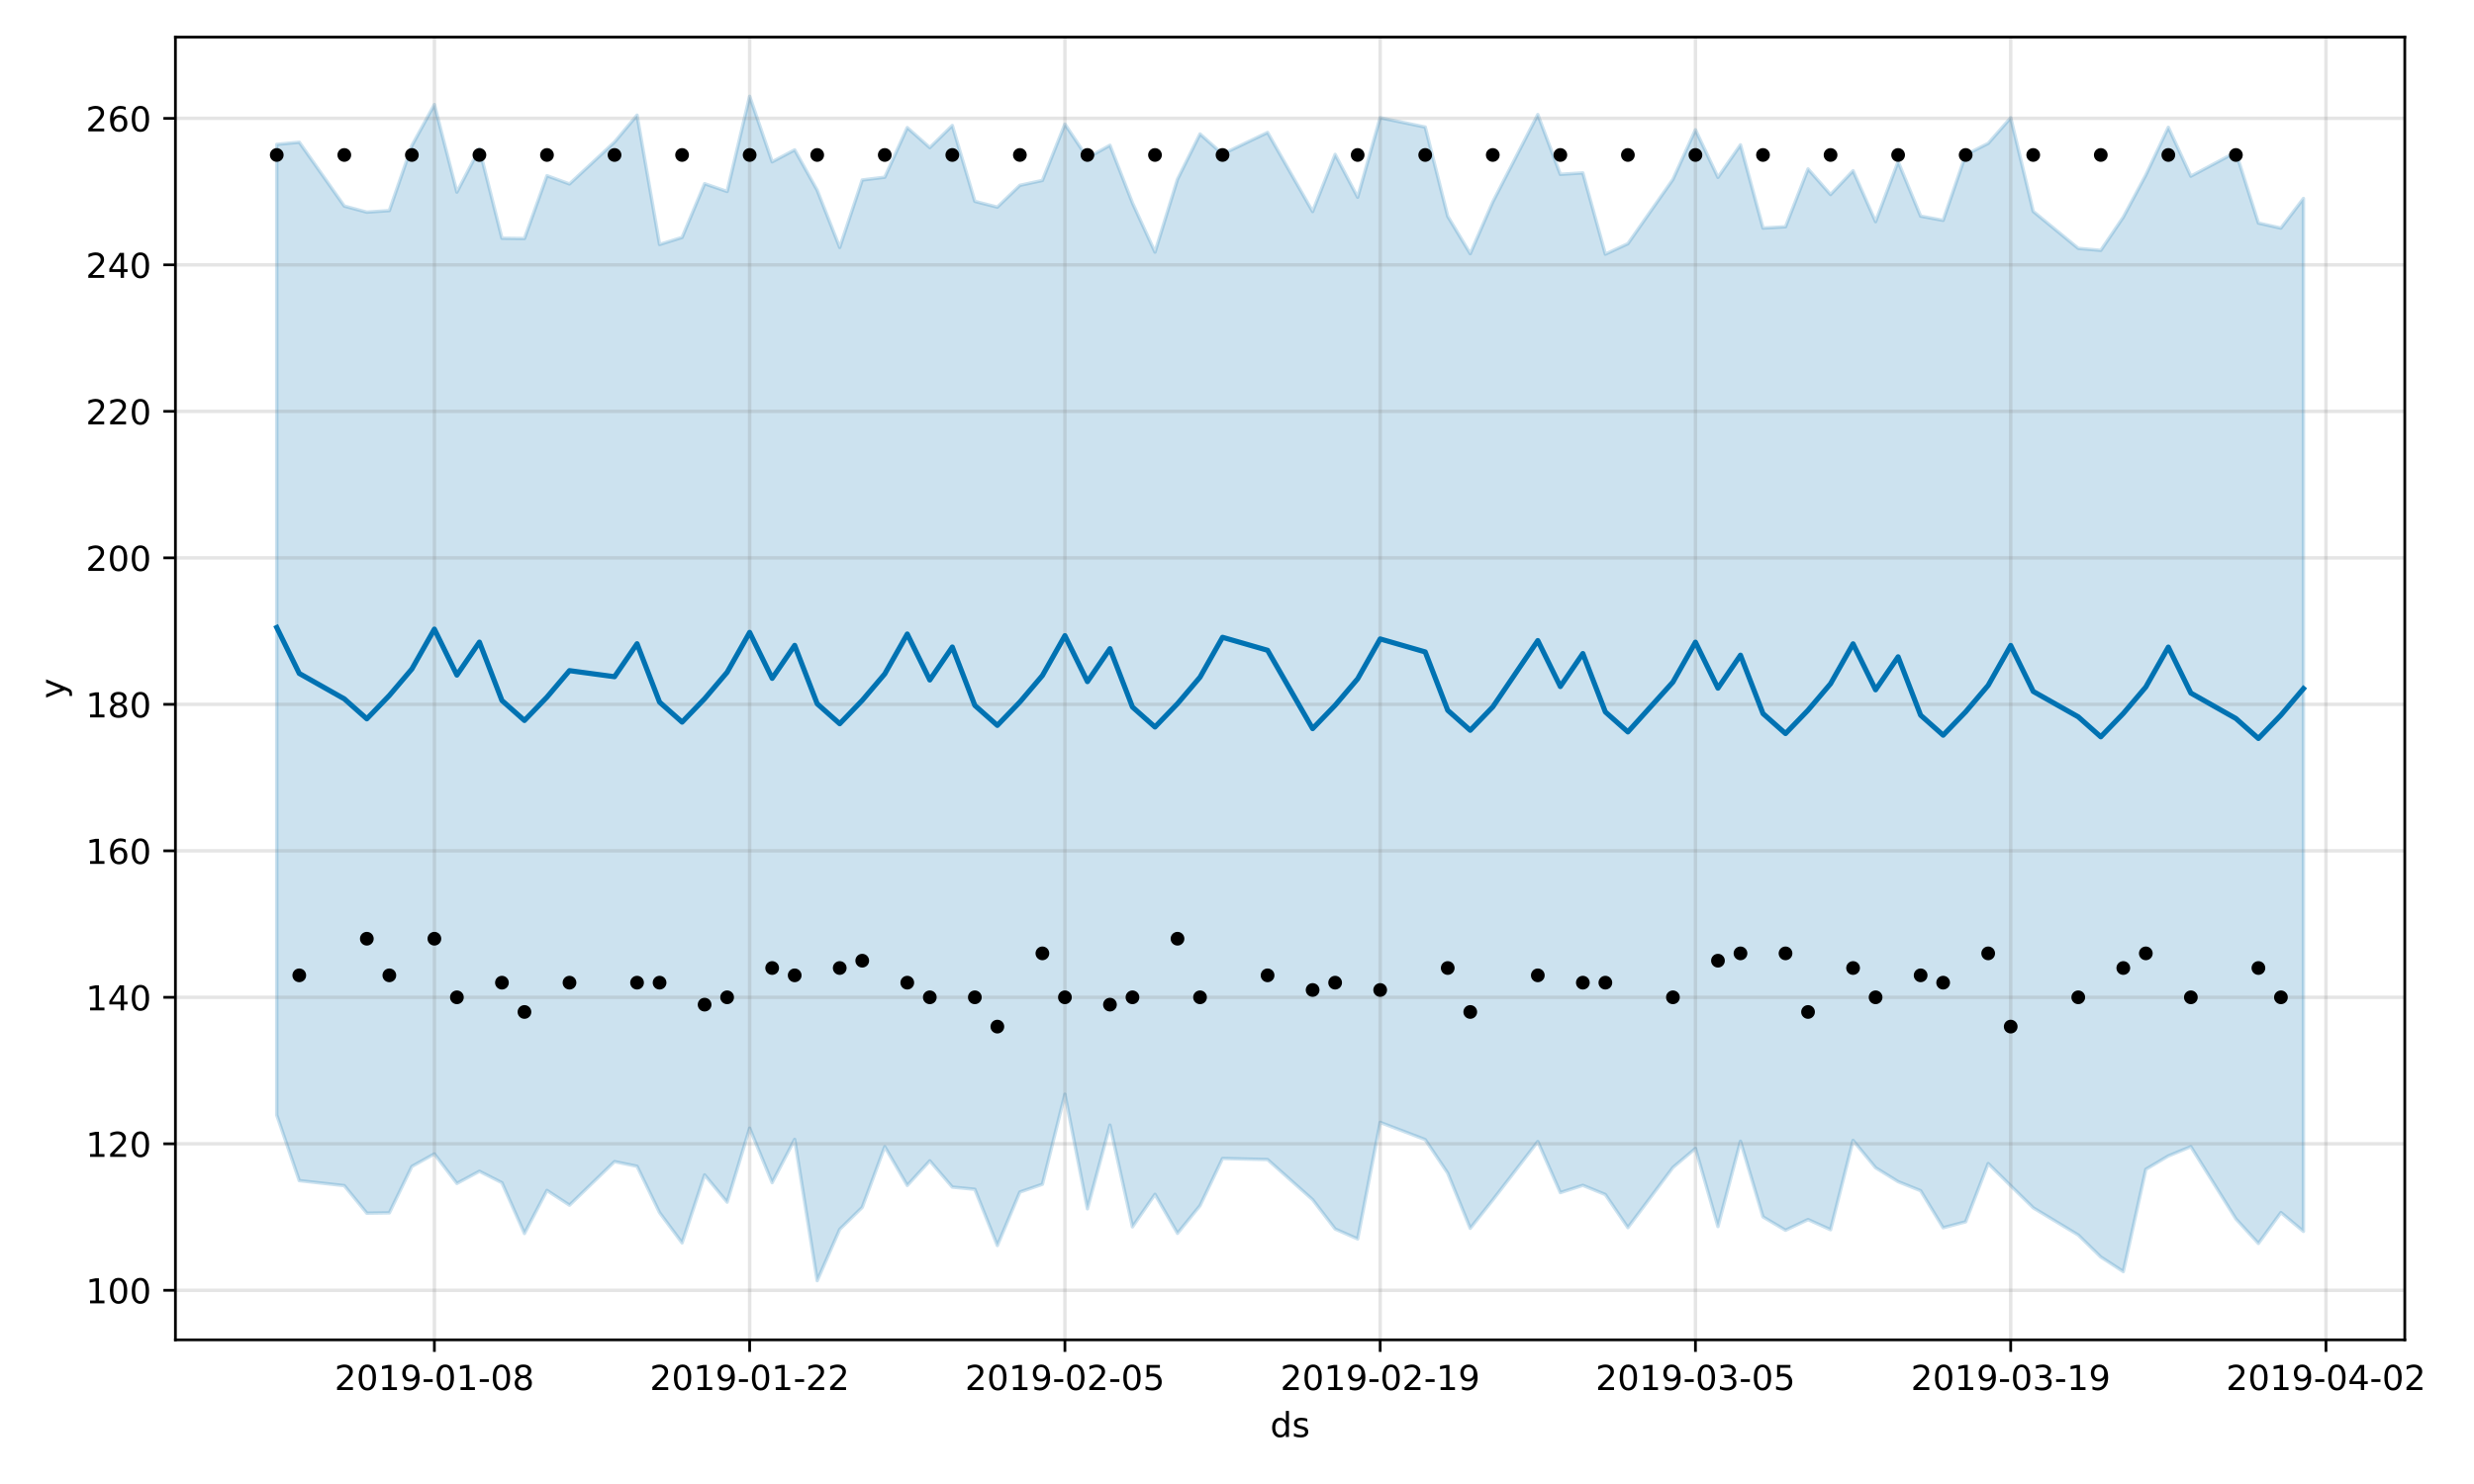 <?xml version="1.0" encoding="utf-8" standalone="no"?>
<!DOCTYPE svg PUBLIC "-//W3C//DTD SVG 1.1//EN"
  "http://www.w3.org/Graphics/SVG/1.1/DTD/svg11.dtd">
<!-- Created with matplotlib (https://matplotlib.org/) -->
<svg height="432pt" version="1.1" viewBox="0 0 720 432" width="720pt" xmlns="http://www.w3.org/2000/svg" xmlns:xlink="http://www.w3.org/1999/xlink">
 <defs>
  <style type="text/css">
*{stroke-linecap:butt;stroke-linejoin:round;}
  </style>
 </defs>
 <g id="figure_1">
  <g id="patch_1">
   <path d="M 0 432 
L 720 432 
L 720 0 
L 0 0 
z
" style="fill:#ffffff;"/>
  </g>
  <g id="axes_1">
   <g id="patch_2">
    <path d="M 51.05 390.04 
L 699.857 390.04 
L 699.857 10.8 
L 51.05 10.8 
z
" style="fill:#ffffff;"/>
   </g>
   <g id="PolyCollection_1">
    <defs>
     <path d="M 80.541 -389.973 
L 80.541 -107.398 
L 87.095 -88.314 
L 100.202 -86.854 
L 106.756 -78.836 
L 113.309 -78.933 
L 119.863 -92.443 
L 126.417 -96.092 
L 132.97 -87.501 
L 139.524 -91.035 
L 146.077 -87.708 
L 152.631 -72.928 
L 159.185 -85.46 
L 165.738 -81.172 
L 178.845 -93.847 
L 185.399 -92.487 
L 191.953 -78.998 
L 198.506 -70.198 
L 205.06 -89.988 
L 211.613 -82.056 
L 218.167 -103.579 
L 224.721 -87.732 
L 231.274 -100.322 
L 237.828 -59.198 
L 244.381 -74.127 
L 250.935 -80.546 
L 257.489 -98.183 
L 264.042 -86.92 
L 270.596 -94.073 
L 277.15 -86.428 
L 283.703 -85.792 
L 290.257 -69.427 
L 296.81 -84.989 
L 303.364 -87.25 
L 309.918 -113.466 
L 316.471 -80.107 
L 323.025 -104.467 
L 329.578 -74.856 
L 336.132 -84.328 
L 342.686 -72.967 
L 349.239 -81.035 
L 355.793 -94.761 
L 368.9 -94.441 
L 382.007 -82.771 
L 388.561 -74.232 
L 395.114 -71.343 
L 401.668 -105.268 
L 414.775 -100.257 
L 421.329 -90.496 
L 427.883 -74.425 
L 434.436 -82.676 
L 447.543 -99.694 
L 454.097 -84.827 
L 460.651 -86.944 
L 467.204 -84.257 
L 473.758 -74.632 
L 486.865 -92.137 
L 493.419 -97.674 
L 499.972 -74.946 
L 506.526 -99.78 
L 513.079 -77.767 
L 519.633 -73.871 
L 526.187 -76.985 
L 532.74 -74.025 
L 539.294 -100.019 
L 545.847 -92.067 
L 552.401 -88.017 
L 558.955 -85.382 
L 565.508 -74.591 
L 572.062 -76.334 
L 578.616 -93.283 
L 585.169 -86.828 
L 591.723 -80.401 
L 604.83 -72.477 
L 611.384 -66.093 
L 617.937 -61.832 
L 624.491 -91.603 
L 631.044 -95.499 
L 637.598 -98.196 
L 650.705 -77.181 
L 657.259 -70.029 
L 663.812 -79.018 
L 670.366 -73.537 
L 670.366 -374.222 
L 670.366 -374.222 
L 663.812 -365.605 
L 657.259 -367.065 
L 650.705 -387.712 
L 637.598 -380.718 
L 631.044 -394.946 
L 624.491 -381.043 
L 617.937 -368.797 
L 611.384 -359.117 
L 604.83 -359.698 
L 591.723 -370.464 
L 585.169 -397.713 
L 578.616 -390.268 
L 572.062 -386.933 
L 565.508 -367.858 
L 558.955 -369.084 
L 552.401 -384.944 
L 545.847 -367.476 
L 539.294 -382.294 
L 532.74 -375.367 
L 526.187 -382.817 
L 519.633 -365.986 
L 513.079 -365.605 
L 506.526 -389.834 
L 499.972 -380.371 
L 493.419 -394.219 
L 486.865 -379.776 
L 473.758 -361.06 
L 467.204 -358.017 
L 460.651 -381.668 
L 454.097 -381.25 
L 447.543 -398.652 
L 434.436 -373.217 
L 427.883 -358.15 
L 421.329 -369.036 
L 414.775 -395.021 
L 401.668 -397.728 
L 395.114 -374.583 
L 388.561 -387.047 
L 382.007 -370.414 
L 368.9 -393.438 
L 355.793 -387.151 
L 349.239 -393 
L 342.686 -379.815 
L 336.132 -358.611 
L 329.578 -372.915 
L 323.025 -389.701 
L 316.471 -386.063 
L 309.918 -395.868 
L 303.364 -379.472 
L 296.81 -378.051 
L 290.257 -371.71 
L 283.703 -373.388 
L 277.15 -395.468 
L 270.596 -389.036 
L 264.042 -394.851 
L 257.489 -380.413 
L 250.935 -379.607 
L 244.381 -359.965 
L 237.828 -376.609 
L 231.274 -388.373 
L 224.721 -384.892 
L 218.167 -403.962 
L 211.613 -376.261 
L 205.06 -378.524 
L 198.506 -362.89 
L 191.953 -360.831 
L 185.399 -398.474 
L 178.845 -390.65 
L 165.738 -378.456 
L 159.185 -380.848 
L 152.631 -362.565 
L 146.077 -362.655 
L 139.524 -388.655 
L 132.97 -376.077 
L 126.417 -401.567 
L 119.863 -389.596 
L 113.309 -370.699 
L 106.756 -370.244 
L 100.202 -372.012 
L 87.095 -390.602 
L 80.541 -389.973 
z
" id="m014bd02baf" style="stroke:#0072b2;stroke-opacity:0.2;"/>
    </defs>
    <g clip-path="url(#p08ae2801bf)">
     <use style="fill:#0072b2;fill-opacity:0.2;stroke:#0072b2;stroke-opacity:0.2;" x="0" xlink:href="#m014bd02baf" y="432"/>
    </g>
   </g>
   <g id="matplotlib.axis_1">
    <g id="xtick_1">
     <g id="line2d_1">
      <path clip-path="url(#p08ae2801bf)" d="M 126.417 390.04 
L 126.417 10.8 
" style="fill:none;stroke:#808080;stroke-linecap:square;stroke-opacity:0.2;"/>
     </g>
     <g id="line2d_2">
      <defs>
       <path d="M 0 0 
L 0 3.5 
" id="mc3c0c194ae" style="stroke:#000000;stroke-width:0.8;"/>
      </defs>
      <g>
       <use style="stroke:#000000;stroke-width:0.8;" x="126.417" xlink:href="#mc3c0c194ae" y="390.04"/>
      </g>
     </g>
     <g id="text_1">
      <!-- 2019-01-08 -->
      <defs>
       <path d="M 19.188 8.297 
L 53.609 8.297 
L 53.609 0 
L 7.328 0 
L 7.328 8.297 
Q 12.938 14.109 22.625 23.891 
Q 32.328 33.688 34.812 36.531 
Q 39.547 41.844 41.422 45.531 
Q 43.312 49.219 43.312 52.781 
Q 43.312 58.594 39.234 62.25 
Q 35.156 65.922 28.609 65.922 
Q 23.969 65.922 18.812 64.312 
Q 13.672 62.703 7.812 59.422 
L 7.812 69.391 
Q 13.766 71.781 18.938 73 
Q 24.125 74.219 28.422 74.219 
Q 39.75 74.219 46.484 68.547 
Q 53.219 62.891 53.219 53.422 
Q 53.219 48.922 51.531 44.891 
Q 49.859 40.875 45.406 35.406 
Q 44.188 33.984 37.641 27.219 
Q 31.109 20.453 19.188 8.297 
z
" id="DejaVuSans-50"/>
       <path d="M 31.781 66.406 
Q 24.172 66.406 20.328 58.906 
Q 16.5 51.422 16.5 36.375 
Q 16.5 21.391 20.328 13.891 
Q 24.172 6.391 31.781 6.391 
Q 39.453 6.391 43.281 13.891 
Q 47.125 21.391 47.125 36.375 
Q 47.125 51.422 43.281 58.906 
Q 39.453 66.406 31.781 66.406 
z
M 31.781 74.219 
Q 44.047 74.219 50.516 64.516 
Q 56.984 54.828 56.984 36.375 
Q 56.984 17.969 50.516 8.266 
Q 44.047 -1.422 31.781 -1.422 
Q 19.531 -1.422 13.062 8.266 
Q 6.594 17.969 6.594 36.375 
Q 6.594 54.828 13.062 64.516 
Q 19.531 74.219 31.781 74.219 
z
" id="DejaVuSans-48"/>
       <path d="M 12.406 8.297 
L 28.516 8.297 
L 28.516 63.922 
L 10.984 60.406 
L 10.984 69.391 
L 28.422 72.906 
L 38.281 72.906 
L 38.281 8.297 
L 54.391 8.297 
L 54.391 0 
L 12.406 0 
z
" id="DejaVuSans-49"/>
       <path d="M 10.984 1.516 
L 10.984 10.5 
Q 14.703 8.734 18.5 7.812 
Q 22.312 6.891 25.984 6.891 
Q 35.75 6.891 40.891 13.453 
Q 46.047 20.016 46.781 33.406 
Q 43.953 29.203 39.594 26.953 
Q 35.25 24.703 29.984 24.703 
Q 19.047 24.703 12.672 31.312 
Q 6.297 37.938 6.297 49.422 
Q 6.297 60.641 12.938 67.422 
Q 19.578 74.219 30.609 74.219 
Q 43.266 74.219 49.922 64.516 
Q 56.594 54.828 56.594 36.375 
Q 56.594 19.141 48.406 8.859 
Q 40.234 -1.422 26.422 -1.422 
Q 22.703 -1.422 18.891 -0.688 
Q 15.094 0.047 10.984 1.516 
z
M 30.609 32.422 
Q 37.25 32.422 41.125 36.953 
Q 45.016 41.5 45.016 49.422 
Q 45.016 57.281 41.125 61.844 
Q 37.25 66.406 30.609 66.406 
Q 23.969 66.406 20.094 61.844 
Q 16.219 57.281 16.219 49.422 
Q 16.219 41.5 20.094 36.953 
Q 23.969 32.422 30.609 32.422 
z
" id="DejaVuSans-57"/>
       <path d="M 4.891 31.391 
L 31.203 31.391 
L 31.203 23.391 
L 4.891 23.391 
z
" id="DejaVuSans-45"/>
       <path d="M 31.781 34.625 
Q 24.75 34.625 20.719 30.859 
Q 16.703 27.094 16.703 20.516 
Q 16.703 13.922 20.719 10.156 
Q 24.75 6.391 31.781 6.391 
Q 38.812 6.391 42.859 10.172 
Q 46.922 13.969 46.922 20.516 
Q 46.922 27.094 42.891 30.859 
Q 38.875 34.625 31.781 34.625 
z
M 21.922 38.812 
Q 15.578 40.375 12.031 44.719 
Q 8.5 49.078 8.5 55.328 
Q 8.5 64.062 14.719 69.141 
Q 20.953 74.219 31.781 74.219 
Q 42.672 74.219 48.875 69.141 
Q 55.078 64.062 55.078 55.328 
Q 55.078 49.078 51.531 44.719 
Q 48 40.375 41.703 38.812 
Q 48.828 37.156 52.797 32.312 
Q 56.781 27.484 56.781 20.516 
Q 56.781 9.906 50.312 4.234 
Q 43.844 -1.422 31.781 -1.422 
Q 19.734 -1.422 13.25 4.234 
Q 6.781 9.906 6.781 20.516 
Q 6.781 27.484 10.781 32.312 
Q 14.797 37.156 21.922 38.812 
z
M 18.312 54.391 
Q 18.312 48.734 21.844 45.562 
Q 25.391 42.391 31.781 42.391 
Q 38.141 42.391 41.719 45.562 
Q 45.312 48.734 45.312 54.391 
Q 45.312 60.062 41.719 63.234 
Q 38.141 66.406 31.781 66.406 
Q 25.391 66.406 21.844 63.234 
Q 18.312 60.062 18.312 54.391 
z
" id="DejaVuSans-56"/>
      </defs>
      <g transform="translate(97.359 404.638)scale(0.1 -0.1)">
       <use xlink:href="#DejaVuSans-50"/>
       <use x="63.623" xlink:href="#DejaVuSans-48"/>
       <use x="127.246" xlink:href="#DejaVuSans-49"/>
       <use x="190.869" xlink:href="#DejaVuSans-57"/>
       <use x="254.492" xlink:href="#DejaVuSans-45"/>
       <use x="290.576" xlink:href="#DejaVuSans-48"/>
       <use x="354.199" xlink:href="#DejaVuSans-49"/>
       <use x="417.822" xlink:href="#DejaVuSans-45"/>
       <use x="453.906" xlink:href="#DejaVuSans-48"/>
       <use x="517.529" xlink:href="#DejaVuSans-56"/>
      </g>
     </g>
    </g>
    <g id="xtick_2">
     <g id="line2d_3">
      <path clip-path="url(#p08ae2801bf)" d="M 218.167 390.04 
L 218.167 10.8 
" style="fill:none;stroke:#808080;stroke-linecap:square;stroke-opacity:0.2;"/>
     </g>
     <g id="line2d_4">
      <g>
       <use style="stroke:#000000;stroke-width:0.8;" x="218.167" xlink:href="#mc3c0c194ae" y="390.04"/>
      </g>
     </g>
     <g id="text_2">
      <!-- 2019-01-22 -->
      <g transform="translate(189.109 404.638)scale(0.1 -0.1)">
       <use xlink:href="#DejaVuSans-50"/>
       <use x="63.623" xlink:href="#DejaVuSans-48"/>
       <use x="127.246" xlink:href="#DejaVuSans-49"/>
       <use x="190.869" xlink:href="#DejaVuSans-57"/>
       <use x="254.492" xlink:href="#DejaVuSans-45"/>
       <use x="290.576" xlink:href="#DejaVuSans-48"/>
       <use x="354.199" xlink:href="#DejaVuSans-49"/>
       <use x="417.822" xlink:href="#DejaVuSans-45"/>
       <use x="453.906" xlink:href="#DejaVuSans-50"/>
       <use x="517.529" xlink:href="#DejaVuSans-50"/>
      </g>
     </g>
    </g>
    <g id="xtick_3">
     <g id="line2d_5">
      <path clip-path="url(#p08ae2801bf)" d="M 309.918 390.04 
L 309.918 10.8 
" style="fill:none;stroke:#808080;stroke-linecap:square;stroke-opacity:0.2;"/>
     </g>
     <g id="line2d_6">
      <g>
       <use style="stroke:#000000;stroke-width:0.8;" x="309.918" xlink:href="#mc3c0c194ae" y="390.04"/>
      </g>
     </g>
     <g id="text_3">
      <!-- 2019-02-05 -->
      <defs>
       <path d="M 10.797 72.906 
L 49.516 72.906 
L 49.516 64.594 
L 19.828 64.594 
L 19.828 46.734 
Q 21.969 47.469 24.109 47.828 
Q 26.266 48.188 28.422 48.188 
Q 40.625 48.188 47.75 41.5 
Q 54.891 34.812 54.891 23.391 
Q 54.891 11.625 47.562 5.094 
Q 40.234 -1.422 26.906 -1.422 
Q 22.312 -1.422 17.547 -0.641 
Q 12.797 0.141 7.719 1.703 
L 7.719 11.625 
Q 12.109 9.234 16.797 8.062 
Q 21.484 6.891 26.703 6.891 
Q 35.156 6.891 40.078 11.328 
Q 45.016 15.766 45.016 23.391 
Q 45.016 31 40.078 35.438 
Q 35.156 39.891 26.703 39.891 
Q 22.75 39.891 18.812 39.016 
Q 14.891 38.141 10.797 36.281 
z
" id="DejaVuSans-53"/>
      </defs>
      <g transform="translate(280.86 404.638)scale(0.1 -0.1)">
       <use xlink:href="#DejaVuSans-50"/>
       <use x="63.623" xlink:href="#DejaVuSans-48"/>
       <use x="127.246" xlink:href="#DejaVuSans-49"/>
       <use x="190.869" xlink:href="#DejaVuSans-57"/>
       <use x="254.492" xlink:href="#DejaVuSans-45"/>
       <use x="290.576" xlink:href="#DejaVuSans-48"/>
       <use x="354.199" xlink:href="#DejaVuSans-50"/>
       <use x="417.822" xlink:href="#DejaVuSans-45"/>
       <use x="453.906" xlink:href="#DejaVuSans-48"/>
       <use x="517.529" xlink:href="#DejaVuSans-53"/>
      </g>
     </g>
    </g>
    <g id="xtick_4">
     <g id="line2d_7">
      <path clip-path="url(#p08ae2801bf)" d="M 401.668 390.04 
L 401.668 10.8 
" style="fill:none;stroke:#808080;stroke-linecap:square;stroke-opacity:0.2;"/>
     </g>
     <g id="line2d_8">
      <g>
       <use style="stroke:#000000;stroke-width:0.8;" x="401.668" xlink:href="#mc3c0c194ae" y="390.04"/>
      </g>
     </g>
     <g id="text_4">
      <!-- 2019-02-19 -->
      <g transform="translate(372.61 404.638)scale(0.1 -0.1)">
       <use xlink:href="#DejaVuSans-50"/>
       <use x="63.623" xlink:href="#DejaVuSans-48"/>
       <use x="127.246" xlink:href="#DejaVuSans-49"/>
       <use x="190.869" xlink:href="#DejaVuSans-57"/>
       <use x="254.492" xlink:href="#DejaVuSans-45"/>
       <use x="290.576" xlink:href="#DejaVuSans-48"/>
       <use x="354.199" xlink:href="#DejaVuSans-50"/>
       <use x="417.822" xlink:href="#DejaVuSans-45"/>
       <use x="453.906" xlink:href="#DejaVuSans-49"/>
       <use x="517.529" xlink:href="#DejaVuSans-57"/>
      </g>
     </g>
    </g>
    <g id="xtick_5">
     <g id="line2d_9">
      <path clip-path="url(#p08ae2801bf)" d="M 493.419 390.04 
L 493.419 10.8 
" style="fill:none;stroke:#808080;stroke-linecap:square;stroke-opacity:0.2;"/>
     </g>
     <g id="line2d_10">
      <g>
       <use style="stroke:#000000;stroke-width:0.8;" x="493.419" xlink:href="#mc3c0c194ae" y="390.04"/>
      </g>
     </g>
     <g id="text_5">
      <!-- 2019-03-05 -->
      <defs>
       <path d="M 40.578 39.312 
Q 47.656 37.797 51.625 33 
Q 55.609 28.219 55.609 21.188 
Q 55.609 10.406 48.188 4.484 
Q 40.766 -1.422 27.094 -1.422 
Q 22.516 -1.422 17.656 -0.516 
Q 12.797 0.391 7.625 2.203 
L 7.625 11.719 
Q 11.719 9.328 16.594 8.109 
Q 21.484 6.891 26.812 6.891 
Q 36.078 6.891 40.938 10.547 
Q 45.797 14.203 45.797 21.188 
Q 45.797 27.641 41.281 31.266 
Q 36.766 34.906 28.719 34.906 
L 20.219 34.906 
L 20.219 43.016 
L 29.109 43.016 
Q 36.375 43.016 40.234 45.922 
Q 44.094 48.828 44.094 54.297 
Q 44.094 59.906 40.109 62.906 
Q 36.141 65.922 28.719 65.922 
Q 24.656 65.922 20.016 65.031 
Q 15.375 64.156 9.812 62.312 
L 9.812 71.094 
Q 15.438 72.656 20.344 73.438 
Q 25.25 74.219 29.594 74.219 
Q 40.828 74.219 47.359 69.109 
Q 53.906 64.016 53.906 55.328 
Q 53.906 49.266 50.438 45.094 
Q 46.969 40.922 40.578 39.312 
z
" id="DejaVuSans-51"/>
      </defs>
      <g transform="translate(464.361 404.638)scale(0.1 -0.1)">
       <use xlink:href="#DejaVuSans-50"/>
       <use x="63.623" xlink:href="#DejaVuSans-48"/>
       <use x="127.246" xlink:href="#DejaVuSans-49"/>
       <use x="190.869" xlink:href="#DejaVuSans-57"/>
       <use x="254.492" xlink:href="#DejaVuSans-45"/>
       <use x="290.576" xlink:href="#DejaVuSans-48"/>
       <use x="354.199" xlink:href="#DejaVuSans-51"/>
       <use x="417.822" xlink:href="#DejaVuSans-45"/>
       <use x="453.906" xlink:href="#DejaVuSans-48"/>
       <use x="517.529" xlink:href="#DejaVuSans-53"/>
      </g>
     </g>
    </g>
    <g id="xtick_6">
     <g id="line2d_11">
      <path clip-path="url(#p08ae2801bf)" d="M 585.169 390.04 
L 585.169 10.8 
" style="fill:none;stroke:#808080;stroke-linecap:square;stroke-opacity:0.2;"/>
     </g>
     <g id="line2d_12">
      <g>
       <use style="stroke:#000000;stroke-width:0.8;" x="585.169" xlink:href="#mc3c0c194ae" y="390.04"/>
      </g>
     </g>
     <g id="text_6">
      <!-- 2019-03-19 -->
      <g transform="translate(556.111 404.638)scale(0.1 -0.1)">
       <use xlink:href="#DejaVuSans-50"/>
       <use x="63.623" xlink:href="#DejaVuSans-48"/>
       <use x="127.246" xlink:href="#DejaVuSans-49"/>
       <use x="190.869" xlink:href="#DejaVuSans-57"/>
       <use x="254.492" xlink:href="#DejaVuSans-45"/>
       <use x="290.576" xlink:href="#DejaVuSans-48"/>
       <use x="354.199" xlink:href="#DejaVuSans-51"/>
       <use x="417.822" xlink:href="#DejaVuSans-45"/>
       <use x="453.906" xlink:href="#DejaVuSans-49"/>
       <use x="517.529" xlink:href="#DejaVuSans-57"/>
      </g>
     </g>
    </g>
    <g id="xtick_7">
     <g id="line2d_13">
      <path clip-path="url(#p08ae2801bf)" d="M 676.92 390.04 
L 676.92 10.8 
" style="fill:none;stroke:#808080;stroke-linecap:square;stroke-opacity:0.2;"/>
     </g>
     <g id="line2d_14">
      <g>
       <use style="stroke:#000000;stroke-width:0.8;" x="676.92" xlink:href="#mc3c0c194ae" y="390.04"/>
      </g>
     </g>
     <g id="text_7">
      <!-- 2019-04-02 -->
      <defs>
       <path d="M 37.797 64.312 
L 12.891 25.391 
L 37.797 25.391 
z
M 35.203 72.906 
L 47.609 72.906 
L 47.609 25.391 
L 58.016 25.391 
L 58.016 17.188 
L 47.609 17.188 
L 47.609 0 
L 37.797 0 
L 37.797 17.188 
L 4.891 17.188 
L 4.891 26.703 
z
" id="DejaVuSans-52"/>
      </defs>
      <g transform="translate(647.862 404.638)scale(0.1 -0.1)">
       <use xlink:href="#DejaVuSans-50"/>
       <use x="63.623" xlink:href="#DejaVuSans-48"/>
       <use x="127.246" xlink:href="#DejaVuSans-49"/>
       <use x="190.869" xlink:href="#DejaVuSans-57"/>
       <use x="254.492" xlink:href="#DejaVuSans-45"/>
       <use x="290.576" xlink:href="#DejaVuSans-48"/>
       <use x="354.199" xlink:href="#DejaVuSans-52"/>
       <use x="417.822" xlink:href="#DejaVuSans-45"/>
       <use x="453.906" xlink:href="#DejaVuSans-48"/>
       <use x="517.529" xlink:href="#DejaVuSans-50"/>
      </g>
     </g>
    </g>
    <g id="text_8">
     <!-- ds -->
     <defs>
      <path d="M 45.406 46.391 
L 45.406 75.984 
L 54.391 75.984 
L 54.391 0 
L 45.406 0 
L 45.406 8.203 
Q 42.578 3.328 38.25 0.953 
Q 33.938 -1.422 27.875 -1.422 
Q 17.969 -1.422 11.734 6.484 
Q 5.516 14.406 5.516 27.297 
Q 5.516 40.188 11.734 48.094 
Q 17.969 56 27.875 56 
Q 33.938 56 38.25 53.625 
Q 42.578 51.266 45.406 46.391 
z
M 14.797 27.297 
Q 14.797 17.391 18.875 11.75 
Q 22.953 6.109 30.078 6.109 
Q 37.203 6.109 41.297 11.75 
Q 45.406 17.391 45.406 27.297 
Q 45.406 37.203 41.297 42.844 
Q 37.203 48.484 30.078 48.484 
Q 22.953 48.484 18.875 42.844 
Q 14.797 37.203 14.797 27.297 
z
" id="DejaVuSans-100"/>
      <path d="M 44.281 53.078 
L 44.281 44.578 
Q 40.484 46.531 36.375 47.5 
Q 32.281 48.484 27.875 48.484 
Q 21.188 48.484 17.844 46.438 
Q 14.5 44.391 14.5 40.281 
Q 14.5 37.156 16.891 35.375 
Q 19.281 33.594 26.516 31.984 
L 29.594 31.297 
Q 39.156 29.25 43.188 25.516 
Q 47.219 21.781 47.219 15.094 
Q 47.219 7.469 41.188 3.016 
Q 35.156 -1.422 24.609 -1.422 
Q 20.219 -1.422 15.453 -0.562 
Q 10.688 0.297 5.422 2 
L 5.422 11.281 
Q 10.406 8.688 15.234 7.391 
Q 20.062 6.109 24.812 6.109 
Q 31.156 6.109 34.562 8.281 
Q 37.984 10.453 37.984 14.406 
Q 37.984 18.062 35.516 20.016 
Q 33.062 21.969 24.703 23.781 
L 21.578 24.516 
Q 13.234 26.266 9.516 29.906 
Q 5.812 33.547 5.812 39.891 
Q 5.812 47.609 11.281 51.797 
Q 16.75 56 26.812 56 
Q 31.781 56 36.172 55.266 
Q 40.578 54.547 44.281 53.078 
z
" id="DejaVuSans-115"/>
     </defs>
     <g transform="translate(369.675 418.317)scale(0.1 -0.1)">
      <use xlink:href="#DejaVuSans-100"/>
      <use x="63.477" xlink:href="#DejaVuSans-115"/>
     </g>
    </g>
   </g>
   <g id="matplotlib.axis_2">
    <g id="ytick_1">
     <g id="line2d_15">
      <path clip-path="url(#p08ae2801bf)" d="M 51.05 375.613 
L 699.857 375.613 
" style="fill:none;stroke:#808080;stroke-linecap:square;stroke-opacity:0.2;"/>
     </g>
     <g id="line2d_16">
      <defs>
       <path d="M 0 0 
L -3.5 0 
" id="mc2dc53da3e" style="stroke:#000000;stroke-width:0.8;"/>
      </defs>
      <g>
       <use style="stroke:#000000;stroke-width:0.8;" x="51.05" xlink:href="#mc2dc53da3e" y="375.613"/>
      </g>
     </g>
     <g id="text_9">
      <!-- 100 -->
      <g transform="translate(24.962 379.412)scale(0.1 -0.1)">
       <use xlink:href="#DejaVuSans-49"/>
       <use x="63.623" xlink:href="#DejaVuSans-48"/>
       <use x="127.246" xlink:href="#DejaVuSans-48"/>
      </g>
     </g>
    </g>
    <g id="ytick_2">
     <g id="line2d_17">
      <path clip-path="url(#p08ae2801bf)" d="M 51.05 332.968 
L 699.857 332.968 
" style="fill:none;stroke:#808080;stroke-linecap:square;stroke-opacity:0.2;"/>
     </g>
     <g id="line2d_18">
      <g>
       <use style="stroke:#000000;stroke-width:0.8;" x="51.05" xlink:href="#mc2dc53da3e" y="332.968"/>
      </g>
     </g>
     <g id="text_10">
      <!-- 120 -->
      <g transform="translate(24.962 336.767)scale(0.1 -0.1)">
       <use xlink:href="#DejaVuSans-49"/>
       <use x="63.623" xlink:href="#DejaVuSans-50"/>
       <use x="127.246" xlink:href="#DejaVuSans-48"/>
      </g>
     </g>
    </g>
    <g id="ytick_3">
     <g id="line2d_19">
      <path clip-path="url(#p08ae2801bf)" d="M 51.05 290.323 
L 699.857 290.323 
" style="fill:none;stroke:#808080;stroke-linecap:square;stroke-opacity:0.2;"/>
     </g>
     <g id="line2d_20">
      <g>
       <use style="stroke:#000000;stroke-width:0.8;" x="51.05" xlink:href="#mc2dc53da3e" y="290.323"/>
      </g>
     </g>
     <g id="text_11">
      <!-- 140 -->
      <g transform="translate(24.962 294.122)scale(0.1 -0.1)">
       <use xlink:href="#DejaVuSans-49"/>
       <use x="63.623" xlink:href="#DejaVuSans-52"/>
       <use x="127.246" xlink:href="#DejaVuSans-48"/>
      </g>
     </g>
    </g>
    <g id="ytick_4">
     <g id="line2d_21">
      <path clip-path="url(#p08ae2801bf)" d="M 51.05 247.678 
L 699.857 247.678 
" style="fill:none;stroke:#808080;stroke-linecap:square;stroke-opacity:0.2;"/>
     </g>
     <g id="line2d_22">
      <g>
       <use style="stroke:#000000;stroke-width:0.8;" x="51.05" xlink:href="#mc2dc53da3e" y="247.678"/>
      </g>
     </g>
     <g id="text_12">
      <!-- 160 -->
      <defs>
       <path d="M 33.016 40.375 
Q 26.375 40.375 22.484 35.828 
Q 18.609 31.297 18.609 23.391 
Q 18.609 15.531 22.484 10.953 
Q 26.375 6.391 33.016 6.391 
Q 39.656 6.391 43.531 10.953 
Q 47.406 15.531 47.406 23.391 
Q 47.406 31.297 43.531 35.828 
Q 39.656 40.375 33.016 40.375 
z
M 52.594 71.297 
L 52.594 62.312 
Q 48.875 64.062 45.094 64.984 
Q 41.312 65.922 37.594 65.922 
Q 27.828 65.922 22.672 59.328 
Q 17.531 52.734 16.797 39.406 
Q 19.672 43.656 24.016 45.922 
Q 28.375 48.188 33.594 48.188 
Q 44.578 48.188 50.953 41.516 
Q 57.328 34.859 57.328 23.391 
Q 57.328 12.156 50.688 5.359 
Q 44.047 -1.422 33.016 -1.422 
Q 20.359 -1.422 13.672 8.266 
Q 6.984 17.969 6.984 36.375 
Q 6.984 53.656 15.188 63.938 
Q 23.391 74.219 37.203 74.219 
Q 40.922 74.219 44.703 73.484 
Q 48.484 72.75 52.594 71.297 
z
" id="DejaVuSans-54"/>
      </defs>
      <g transform="translate(24.962 251.477)scale(0.1 -0.1)">
       <use xlink:href="#DejaVuSans-49"/>
       <use x="63.623" xlink:href="#DejaVuSans-54"/>
       <use x="127.246" xlink:href="#DejaVuSans-48"/>
      </g>
     </g>
    </g>
    <g id="ytick_5">
     <g id="line2d_23">
      <path clip-path="url(#p08ae2801bf)" d="M 51.05 205.033 
L 699.857 205.033 
" style="fill:none;stroke:#808080;stroke-linecap:square;stroke-opacity:0.2;"/>
     </g>
     <g id="line2d_24">
      <g>
       <use style="stroke:#000000;stroke-width:0.8;" x="51.05" xlink:href="#mc2dc53da3e" y="205.033"/>
      </g>
     </g>
     <g id="text_13">
      <!-- 180 -->
      <g transform="translate(24.962 208.832)scale(0.1 -0.1)">
       <use xlink:href="#DejaVuSans-49"/>
       <use x="63.623" xlink:href="#DejaVuSans-56"/>
       <use x="127.246" xlink:href="#DejaVuSans-48"/>
      </g>
     </g>
    </g>
    <g id="ytick_6">
     <g id="line2d_25">
      <path clip-path="url(#p08ae2801bf)" d="M 51.05 162.388 
L 699.857 162.388 
" style="fill:none;stroke:#808080;stroke-linecap:square;stroke-opacity:0.2;"/>
     </g>
     <g id="line2d_26">
      <g>
       <use style="stroke:#000000;stroke-width:0.8;" x="51.05" xlink:href="#mc2dc53da3e" y="162.388"/>
      </g>
     </g>
     <g id="text_14">
      <!-- 200 -->
      <g transform="translate(24.962 166.187)scale(0.1 -0.1)">
       <use xlink:href="#DejaVuSans-50"/>
       <use x="63.623" xlink:href="#DejaVuSans-48"/>
       <use x="127.246" xlink:href="#DejaVuSans-48"/>
      </g>
     </g>
    </g>
    <g id="ytick_7">
     <g id="line2d_27">
      <path clip-path="url(#p08ae2801bf)" d="M 51.05 119.743 
L 699.857 119.743 
" style="fill:none;stroke:#808080;stroke-linecap:square;stroke-opacity:0.2;"/>
     </g>
     <g id="line2d_28">
      <g>
       <use style="stroke:#000000;stroke-width:0.8;" x="51.05" xlink:href="#mc2dc53da3e" y="119.743"/>
      </g>
     </g>
     <g id="text_15">
      <!-- 220 -->
      <g transform="translate(24.962 123.542)scale(0.1 -0.1)">
       <use xlink:href="#DejaVuSans-50"/>
       <use x="63.623" xlink:href="#DejaVuSans-50"/>
       <use x="127.246" xlink:href="#DejaVuSans-48"/>
      </g>
     </g>
    </g>
    <g id="ytick_8">
     <g id="line2d_29">
      <path clip-path="url(#p08ae2801bf)" d="M 51.05 77.098 
L 699.857 77.098 
" style="fill:none;stroke:#808080;stroke-linecap:square;stroke-opacity:0.2;"/>
     </g>
     <g id="line2d_30">
      <g>
       <use style="stroke:#000000;stroke-width:0.8;" x="51.05" xlink:href="#mc2dc53da3e" y="77.098"/>
      </g>
     </g>
     <g id="text_16">
      <!-- 240 -->
      <g transform="translate(24.962 80.897)scale(0.1 -0.1)">
       <use xlink:href="#DejaVuSans-50"/>
       <use x="63.623" xlink:href="#DejaVuSans-52"/>
       <use x="127.246" xlink:href="#DejaVuSans-48"/>
      </g>
     </g>
    </g>
    <g id="ytick_9">
     <g id="line2d_31">
      <path clip-path="url(#p08ae2801bf)" d="M 51.05 34.453 
L 699.857 34.453 
" style="fill:none;stroke:#808080;stroke-linecap:square;stroke-opacity:0.2;"/>
     </g>
     <g id="line2d_32">
      <g>
       <use style="stroke:#000000;stroke-width:0.8;" x="51.05" xlink:href="#mc2dc53da3e" y="34.453"/>
      </g>
     </g>
     <g id="text_17">
      <!-- 260 -->
      <g transform="translate(24.962 38.252)scale(0.1 -0.1)">
       <use xlink:href="#DejaVuSans-50"/>
       <use x="63.623" xlink:href="#DejaVuSans-54"/>
       <use x="127.246" xlink:href="#DejaVuSans-48"/>
      </g>
     </g>
    </g>
    <g id="text_18">
     <!-- y -->
     <defs>
      <path d="M 32.172 -5.078 
Q 28.375 -14.844 24.75 -17.812 
Q 21.141 -20.797 15.094 -20.797 
L 7.906 -20.797 
L 7.906 -13.281 
L 13.188 -13.281 
Q 16.891 -13.281 18.938 -11.516 
Q 21 -9.766 23.484 -3.219 
L 25.094 0.875 
L 2.984 54.688 
L 12.5 54.688 
L 29.594 11.922 
L 46.688 54.688 
L 56.203 54.688 
z
" id="DejaVuSans-121"/>
     </defs>
     <g transform="translate(18.883 203.379)rotate(-90)scale(0.1 -0.1)">
      <use xlink:href="#DejaVuSans-121"/>
     </g>
    </g>
   </g>
   <g id="line2d_33">
    <defs>
     <path d="M 0 1.5 
C 0.398 1.5 0.779 1.342 1.061 1.061 
C 1.342 0.779 1.5 0.398 1.5 0 
C 1.5 -0.398 1.342 -0.779 1.061 -1.061 
C 0.779 -1.342 0.398 -1.5 0 -1.5 
C -0.398 -1.5 -0.779 -1.342 -1.061 -1.061 
C -1.342 -0.779 -1.5 -0.398 -1.5 0 
C -1.5 0.398 -1.342 0.779 -1.061 1.061 
C -0.779 1.342 -0.398 1.5 0 1.5 
z
" id="m42ab38e439" style="stroke:#000000;"/>
    </defs>
    <g clip-path="url(#p08ae2801bf)">
     <use style="stroke:#000000;" x="80.541" xlink:href="#m42ab38e439" y="45.114"/>
     <use style="stroke:#000000;" x="87.095" xlink:href="#m42ab38e439" y="283.926"/>
     <use style="stroke:#000000;" x="100.202" xlink:href="#m42ab38e439" y="45.114"/>
     <use style="stroke:#000000;" x="106.756" xlink:href="#m42ab38e439" y="273.265"/>
     <use style="stroke:#000000;" x="113.309" xlink:href="#m42ab38e439" y="283.926"/>
     <use style="stroke:#000000;" x="119.863" xlink:href="#m42ab38e439" y="45.114"/>
     <use style="stroke:#000000;" x="126.417" xlink:href="#m42ab38e439" y="273.265"/>
     <use style="stroke:#000000;" x="132.97" xlink:href="#m42ab38e439" y="290.323"/>
     <use style="stroke:#000000;" x="139.524" xlink:href="#m42ab38e439" y="45.114"/>
     <use style="stroke:#000000;" x="146.077" xlink:href="#m42ab38e439" y="286.059"/>
     <use style="stroke:#000000;" x="152.631" xlink:href="#m42ab38e439" y="294.588"/>
     <use style="stroke:#000000;" x="159.185" xlink:href="#m42ab38e439" y="45.114"/>
     <use style="stroke:#000000;" x="165.738" xlink:href="#m42ab38e439" y="286.059"/>
     <use style="stroke:#000000;" x="178.845" xlink:href="#m42ab38e439" y="45.114"/>
     <use style="stroke:#000000;" x="185.399" xlink:href="#m42ab38e439" y="286.059"/>
     <use style="stroke:#000000;" x="191.953" xlink:href="#m42ab38e439" y="286.059"/>
     <use style="stroke:#000000;" x="198.506" xlink:href="#m42ab38e439" y="45.114"/>
     <use style="stroke:#000000;" x="205.06" xlink:href="#m42ab38e439" y="292.455"/>
     <use style="stroke:#000000;" x="211.613" xlink:href="#m42ab38e439" y="290.323"/>
     <use style="stroke:#000000;" x="218.167" xlink:href="#m42ab38e439" y="45.114"/>
     <use style="stroke:#000000;" x="224.721" xlink:href="#m42ab38e439" y="281.794"/>
     <use style="stroke:#000000;" x="231.274" xlink:href="#m42ab38e439" y="283.926"/>
     <use style="stroke:#000000;" x="237.828" xlink:href="#m42ab38e439" y="45.114"/>
     <use style="stroke:#000000;" x="244.381" xlink:href="#m42ab38e439" y="281.794"/>
     <use style="stroke:#000000;" x="250.935" xlink:href="#m42ab38e439" y="279.662"/>
     <use style="stroke:#000000;" x="257.489" xlink:href="#m42ab38e439" y="45.114"/>
     <use style="stroke:#000000;" x="264.042" xlink:href="#m42ab38e439" y="286.059"/>
     <use style="stroke:#000000;" x="270.596" xlink:href="#m42ab38e439" y="290.323"/>
     <use style="stroke:#000000;" x="277.15" xlink:href="#m42ab38e439" y="45.114"/>
     <use style="stroke:#000000;" x="283.703" xlink:href="#m42ab38e439" y="290.323"/>
     <use style="stroke:#000000;" x="290.257" xlink:href="#m42ab38e439" y="298.852"/>
     <use style="stroke:#000000;" x="296.81" xlink:href="#m42ab38e439" y="45.114"/>
     <use style="stroke:#000000;" x="303.364" xlink:href="#m42ab38e439" y="277.53"/>
     <use style="stroke:#000000;" x="309.918" xlink:href="#m42ab38e439" y="290.323"/>
     <use style="stroke:#000000;" x="316.471" xlink:href="#m42ab38e439" y="45.114"/>
     <use style="stroke:#000000;" x="323.025" xlink:href="#m42ab38e439" y="292.455"/>
     <use style="stroke:#000000;" x="329.578" xlink:href="#m42ab38e439" y="290.323"/>
     <use style="stroke:#000000;" x="336.132" xlink:href="#m42ab38e439" y="45.114"/>
     <use style="stroke:#000000;" x="342.686" xlink:href="#m42ab38e439" y="273.265"/>
     <use style="stroke:#000000;" x="349.239" xlink:href="#m42ab38e439" y="290.323"/>
     <use style="stroke:#000000;" x="355.793" xlink:href="#m42ab38e439" y="45.114"/>
     <use style="stroke:#000000;" x="368.9" xlink:href="#m42ab38e439" y="283.926"/>
     <use style="stroke:#000000;" x="382.007" xlink:href="#m42ab38e439" y="288.191"/>
     <use style="stroke:#000000;" x="388.561" xlink:href="#m42ab38e439" y="286.059"/>
     <use style="stroke:#000000;" x="395.114" xlink:href="#m42ab38e439" y="45.114"/>
     <use style="stroke:#000000;" x="401.668" xlink:href="#m42ab38e439" y="288.191"/>
     <use style="stroke:#000000;" x="414.775" xlink:href="#m42ab38e439" y="45.114"/>
     <use style="stroke:#000000;" x="421.329" xlink:href="#m42ab38e439" y="281.794"/>
     <use style="stroke:#000000;" x="427.883" xlink:href="#m42ab38e439" y="294.588"/>
     <use style="stroke:#000000;" x="434.436" xlink:href="#m42ab38e439" y="45.114"/>
     <use style="stroke:#000000;" x="447.543" xlink:href="#m42ab38e439" y="283.926"/>
     <use style="stroke:#000000;" x="454.097" xlink:href="#m42ab38e439" y="45.114"/>
     <use style="stroke:#000000;" x="460.651" xlink:href="#m42ab38e439" y="286.059"/>
     <use style="stroke:#000000;" x="467.204" xlink:href="#m42ab38e439" y="286.059"/>
     <use style="stroke:#000000;" x="473.758" xlink:href="#m42ab38e439" y="45.114"/>
     <use style="stroke:#000000;" x="486.865" xlink:href="#m42ab38e439" y="290.323"/>
     <use style="stroke:#000000;" x="493.419" xlink:href="#m42ab38e439" y="45.114"/>
     <use style="stroke:#000000;" x="499.972" xlink:href="#m42ab38e439" y="279.662"/>
     <use style="stroke:#000000;" x="506.526" xlink:href="#m42ab38e439" y="277.53"/>
     <use style="stroke:#000000;" x="513.079" xlink:href="#m42ab38e439" y="45.114"/>
     <use style="stroke:#000000;" x="519.633" xlink:href="#m42ab38e439" y="277.53"/>
     <use style="stroke:#000000;" x="526.187" xlink:href="#m42ab38e439" y="294.588"/>
     <use style="stroke:#000000;" x="532.74" xlink:href="#m42ab38e439" y="45.114"/>
     <use style="stroke:#000000;" x="539.294" xlink:href="#m42ab38e439" y="281.794"/>
     <use style="stroke:#000000;" x="545.847" xlink:href="#m42ab38e439" y="290.323"/>
     <use style="stroke:#000000;" x="552.401" xlink:href="#m42ab38e439" y="45.114"/>
     <use style="stroke:#000000;" x="558.955" xlink:href="#m42ab38e439" y="283.926"/>
     <use style="stroke:#000000;" x="565.508" xlink:href="#m42ab38e439" y="286.059"/>
     <use style="stroke:#000000;" x="572.062" xlink:href="#m42ab38e439" y="45.114"/>
     <use style="stroke:#000000;" x="578.616" xlink:href="#m42ab38e439" y="277.53"/>
     <use style="stroke:#000000;" x="585.169" xlink:href="#m42ab38e439" y="298.852"/>
     <use style="stroke:#000000;" x="591.723" xlink:href="#m42ab38e439" y="45.114"/>
     <use style="stroke:#000000;" x="604.83" xlink:href="#m42ab38e439" y="290.323"/>
     <use style="stroke:#000000;" x="611.384" xlink:href="#m42ab38e439" y="45.114"/>
     <use style="stroke:#000000;" x="617.937" xlink:href="#m42ab38e439" y="281.794"/>
     <use style="stroke:#000000;" x="624.491" xlink:href="#m42ab38e439" y="277.53"/>
     <use style="stroke:#000000;" x="631.044" xlink:href="#m42ab38e439" y="45.114"/>
     <use style="stroke:#000000;" x="637.598" xlink:href="#m42ab38e439" y="290.323"/>
     <use style="stroke:#000000;" x="650.705" xlink:href="#m42ab38e439" y="45.114"/>
     <use style="stroke:#000000;" x="657.259" xlink:href="#m42ab38e439" y="281.794"/>
     <use style="stroke:#000000;" x="663.812" xlink:href="#m42ab38e439" y="290.323"/>
    </g>
   </g>
   <g id="line2d_34">
    <path clip-path="url(#p08ae2801bf)" d="M 80.541 182.667 
L 87.095 196.042 
L 100.202 203.445 
L 106.756 209.254 
L 113.309 202.456 
L 119.863 194.749 
L 126.417 183.143 
L 132.97 196.518 
L 139.524 186.923 
L 146.077 203.92 
L 152.631 209.73 
L 159.185 202.932 
L 165.738 195.225 
L 178.845 196.993 
L 185.399 187.398 
L 191.953 204.396 
L 198.506 210.206 
L 205.06 203.408 
L 211.613 195.7 
L 218.167 184.095 
L 224.721 197.469 
L 231.274 187.874 
L 237.828 204.872 
L 244.381 210.682 
L 250.935 203.884 
L 257.489 196.176 
L 264.042 184.57 
L 270.596 197.945 
L 277.15 188.35 
L 283.703 205.348 
L 290.257 211.157 
L 296.81 204.36 
L 303.364 196.652 
L 309.918 185.046 
L 316.471 198.421 
L 323.025 188.826 
L 329.578 205.824 
L 336.132 211.633 
L 342.686 204.836 
L 349.239 197.128 
L 355.793 185.522 
L 368.9 189.302 
L 382.007 212.109 
L 388.561 205.311 
L 395.114 197.604 
L 401.668 185.998 
L 414.775 189.777 
L 421.329 206.775 
L 427.883 212.585 
L 434.436 205.787 
L 447.543 186.474 
L 454.097 199.848 
L 460.651 190.253 
L 467.204 207.251 
L 473.758 213.061 
L 486.865 198.555 
L 493.419 186.949 
L 499.972 200.324 
L 506.526 190.729 
L 513.079 207.727 
L 519.633 213.536 
L 526.187 206.739 
L 532.74 199.031 
L 539.294 187.425 
L 545.847 200.8 
L 552.401 191.205 
L 558.955 208.203 
L 565.508 214.012 
L 572.062 207.215 
L 578.616 199.507 
L 585.169 187.901 
L 591.723 201.276 
L 604.83 208.679 
L 611.384 214.488 
L 617.937 207.69 
L 624.491 199.983 
L 631.044 188.377 
L 637.598 201.752 
L 650.705 209.154 
L 657.259 214.964 
L 663.812 208.166 
L 670.366 200.459 
" style="fill:none;stroke:#0072b2;stroke-linecap:square;stroke-width:1.5;"/>
   </g>
   <g id="patch_3">
    <path d="M 51.05 390.04 
L 51.05 10.8 
" style="fill:none;stroke:#000000;stroke-linecap:square;stroke-linejoin:miter;stroke-width:0.8;"/>
   </g>
   <g id="patch_4">
    <path d="M 699.857 390.04 
L 699.857 10.8 
" style="fill:none;stroke:#000000;stroke-linecap:square;stroke-linejoin:miter;stroke-width:0.8;"/>
   </g>
   <g id="patch_5">
    <path d="M 51.05 390.04 
L 699.857 390.04 
" style="fill:none;stroke:#000000;stroke-linecap:square;stroke-linejoin:miter;stroke-width:0.8;"/>
   </g>
   <g id="patch_6">
    <path d="M 51.05 10.8 
L 699.857 10.8 
" style="fill:none;stroke:#000000;stroke-linecap:square;stroke-linejoin:miter;stroke-width:0.8;"/>
   </g>
  </g>
 </g>
 <defs>
  <clipPath id="p08ae2801bf">
   <rect height="379.24" width="648.807" x="51.05" y="10.8"/>
  </clipPath>
 </defs>
</svg>
